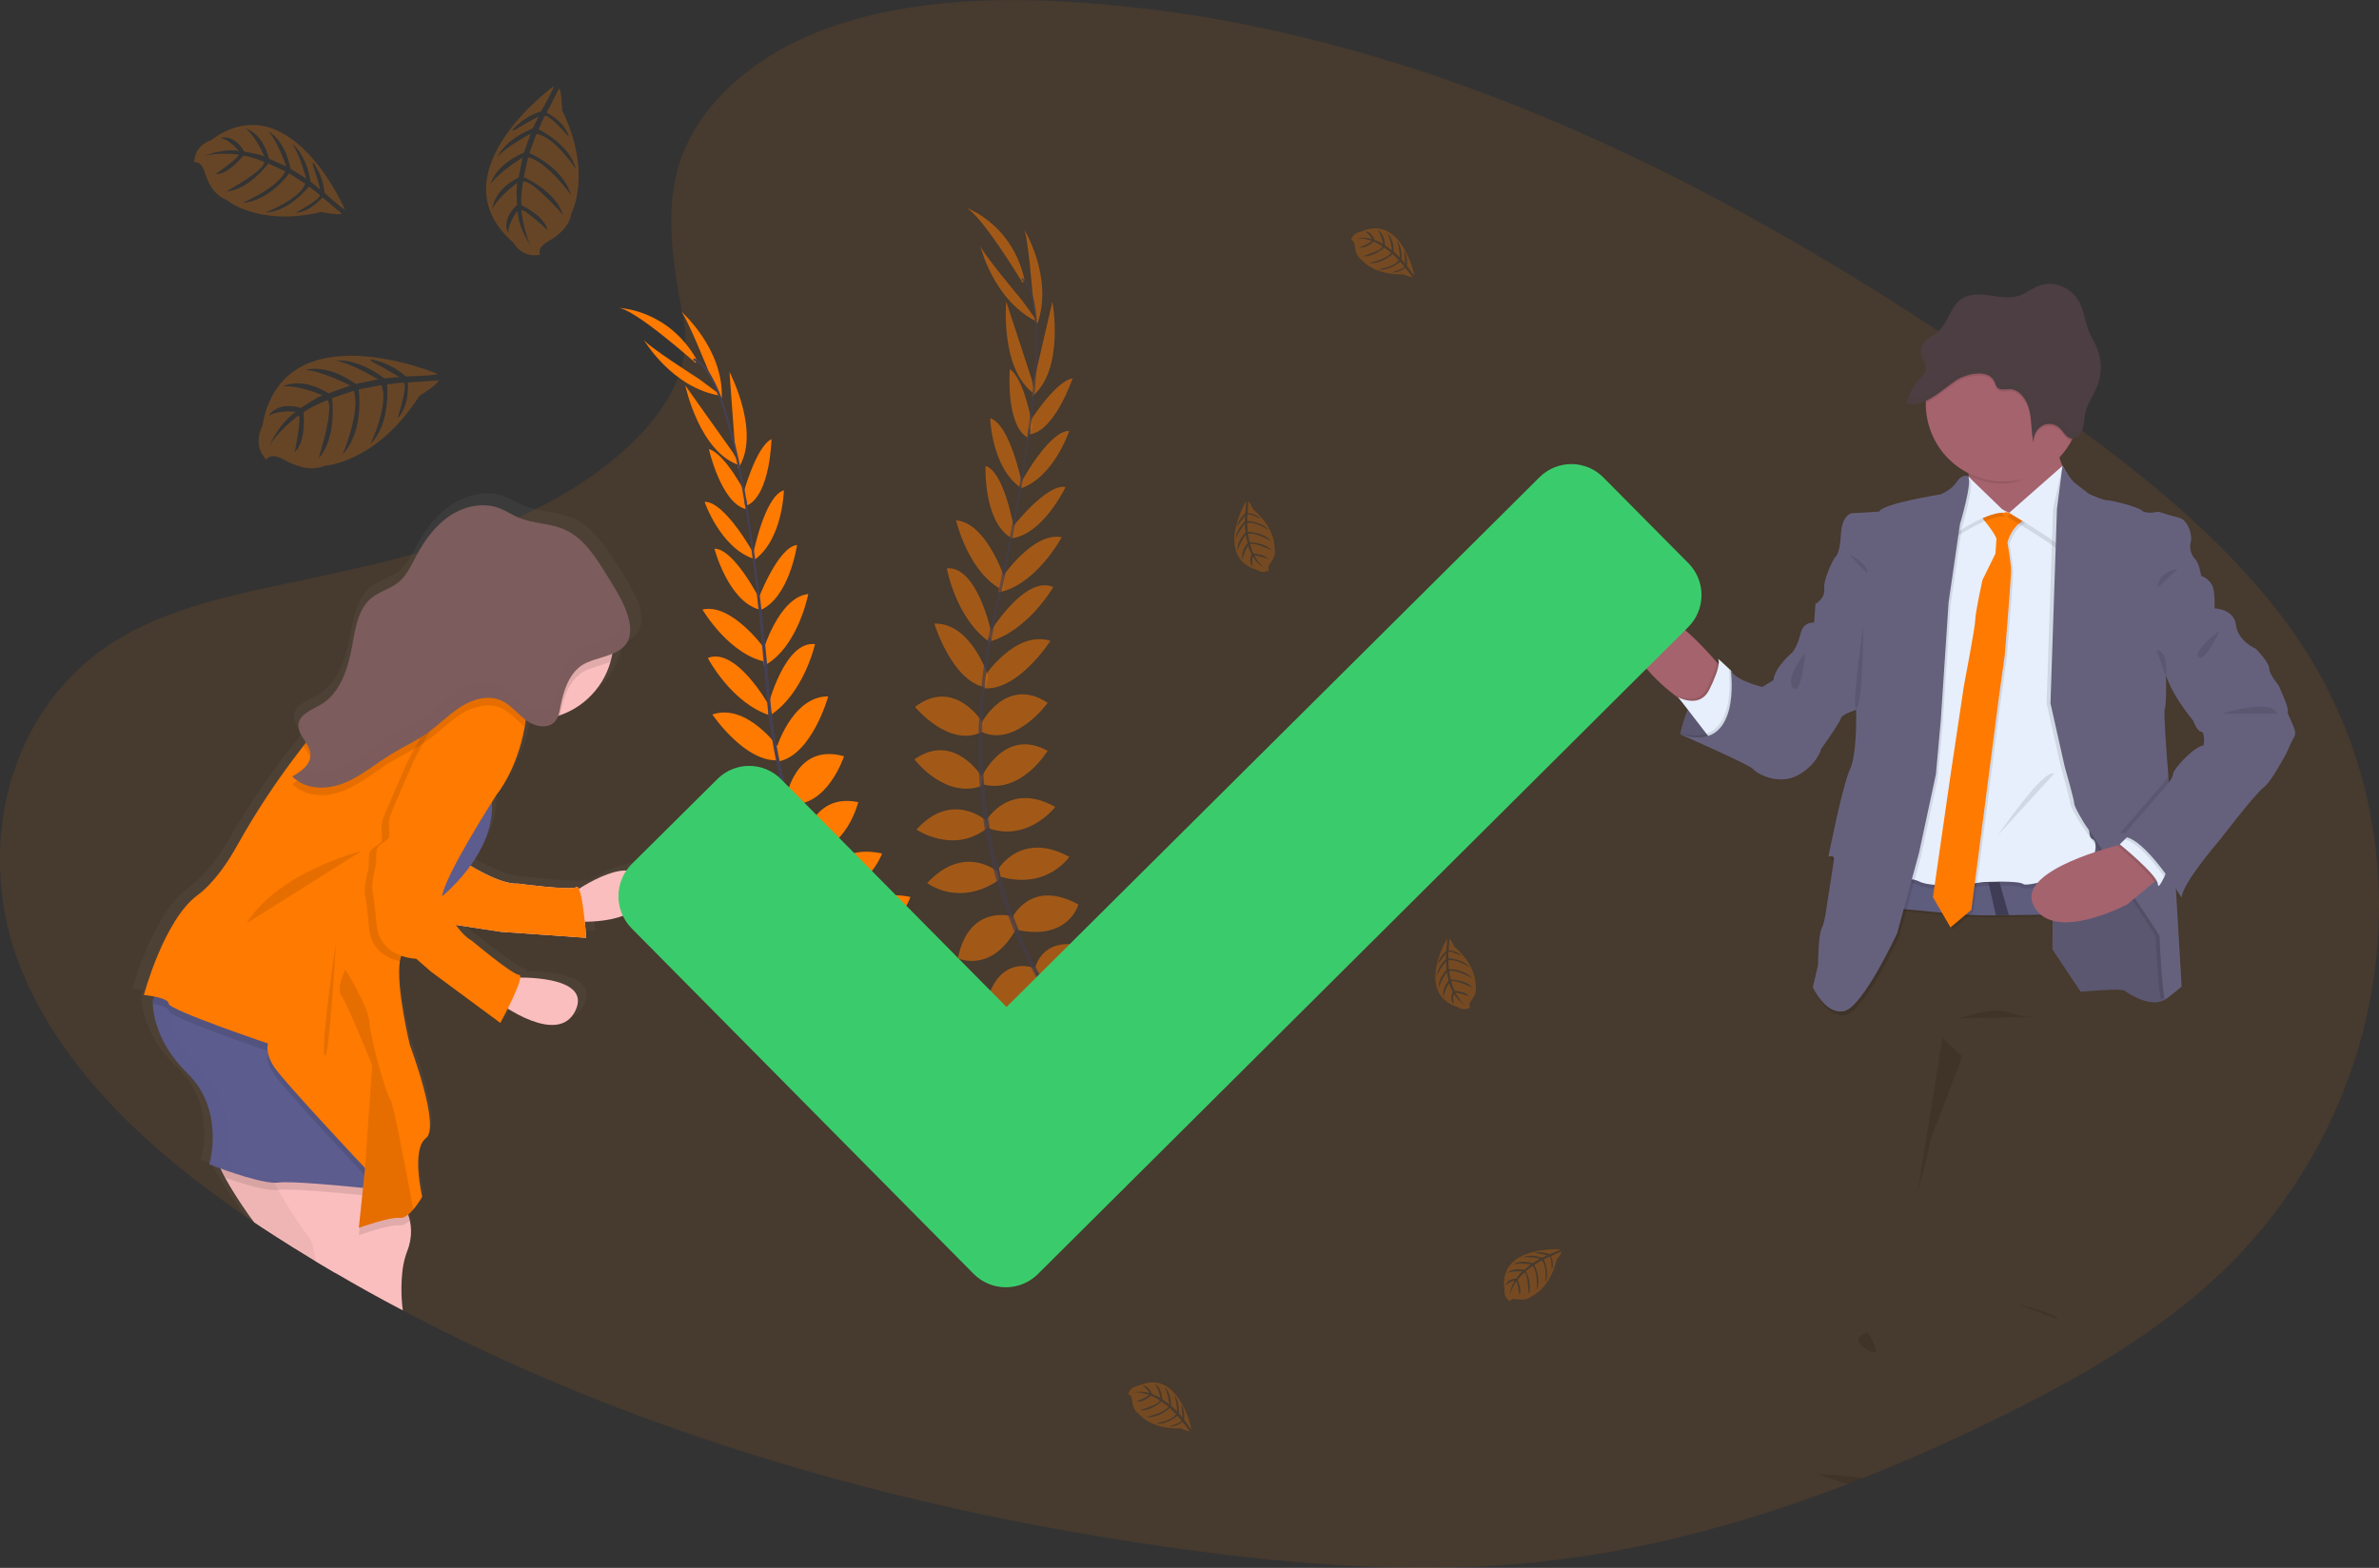 <svg width="531" height="350" viewBox="0 0 531 350" fill="none" xmlns="http://www.w3.org/2000/svg">
<rect x="0" y="0" width="531" height="350" fill="#333333" stroke="none"/>
<g clip-path="url(#clip0)">
<path opacity="0.1" d="M492.415 287.196C490.757 288.656 489.063 290.076 487.332 291.453C487.04 291.689 486.74 291.916 486.444 292.157C480.269 296.959 473.786 301.35 467.036 305.3L465.775 306.037C465.47 306.222 465.17 306.393 464.851 306.565C457.799 310.646 450.484 314.403 443.082 317.961L443.003 318.003L442.444 318.267C436.474 321.136 430.414 323.882 424.265 326.504L424.117 326.559C421.345 327.73 418.572 328.869 415.8 329.978C414.668 330.441 413.531 330.872 412.394 331.312C410.255 332.132 408.11 332.938 405.948 333.712L405.68 333.814L405.218 333.976L404.64 334.189C398.999 336.209 393.283 338.074 387.492 339.785L387.39 339.813C383.352 340.993 379.287 342.085 375.196 343.088L374.636 343.227C368.629 344.682 362.525 345.933 356.384 346.933L354.97 347.16C350.478 347.868 345.956 348.445 341.403 348.893C315.807 351.372 289.907 349.356 264.469 345.9C213.103 338.914 162.416 325.818 116.188 305.291C107.316 301.353 98.616 297.137 90.089 292.644C90.02 292.607 89.96 292.57 89.89 292.537C84.786 289.847 79.75 287.044 74.784 284.129C73.329 283.286 71.882 282.424 70.445 281.558C68.677 280.489 66.916 279.408 65.164 278.315C62.853 276.87 60.543 275.387 58.232 273.872L57.151 273.15L56.735 272.867C56.148 272.473 55.571 272.079 54.988 271.681C33.27 256.857 13.904 238.891 4.754 216.409C-5.818 190.466 0.947 157.575 27.133 142.241C36.135 136.959 46.597 134.092 57.169 131.725L58.251 131.484C60.039 131.09 61.827 130.71 63.606 130.33C69.84 129.005 76.106 127.69 82.312 126.221C85.547 125.457 88.749 124.655 91.933 123.789L93.236 123.427C100.914 121.362 108.424 118.711 115.698 115.496H115.744C116.525 115.149 117.297 114.788 118.055 114.417C118.545 114.185 119.034 113.954 119.524 113.699C127.38 109.78 135.698 104.346 142.098 97.869C142.61 97.35 143.109 96.822 143.595 96.294C143.969 95.882 144.339 95.465 144.694 95.048C149.181 89.804 152.287 83.981 152.878 77.801C153.077 75.724 152.984 73.63 152.601 71.579C151.875 67.692 151.173 63.889 150.655 60.178C149.69 53.206 149.362 46.54 150.702 40.114C152.065 33.564 155.156 27.259 161.057 21.144C161.947 20.217 162.907 19.291 163.936 18.364C168.708 14.167 174.108 10.746 179.938 8.228C180.659 7.919 181.385 7.61 182.115 7.301C198.325 0.723 217.802 -0.648 235.999 0.26C253 1.137 269.893 3.493 286.488 7.301C287.805 7.598 289.122 7.908 290.429 8.228C304.545 11.656 318.435 15.962 332.018 21.12C367.312 34.43 400.625 52.91 431.746 73.302C432.051 73.502 432.356 73.701 432.671 73.905C433.971 74.754 435.263 75.606 436.548 76.462C439.034 78.114 441.498 79.777 443.941 81.451L445.591 82.577C446.404 83.133 447.213 83.69 448.017 84.249L450.494 85.968C450.61 86.038 450.721 86.117 450.826 86.204L452.933 87.668C454.153 88.521 455.364 89.378 456.579 90.239L459.186 92.092C459.726 92.481 460.271 92.866 460.812 93.26L463.585 95.289L464.204 95.752C464.333 95.845 464.463 95.937 464.587 96.039L464.666 96.09C472.18 101.617 479.513 107.348 486.384 113.421L487.272 114.209L487.364 114.292C488.113 114.959 488.861 115.635 489.596 116.316C498.57 124.507 506.61 133.309 513.181 143.037C543.365 187.974 534.405 250.195 492.415 287.196Z" fill="#FF7A00"/>
<path d="M375.016 163.884C375.016 163.884 377.705 149.755 386.346 149.68L392.668 162.717L388.417 165.612C388.417 165.612 379.286 165.904 375.016 163.884Z" fill="#65617D"/>
<path opacity="0.1" d="M392.649 162.698L388.417 165.612C388.417 165.612 381.975 165.816 377.373 164.685C376.563 164.497 375.773 164.228 375.016 163.884C375.016 163.884 375.016 163.805 375.062 163.657C375.06 163.638 375.06 163.62 375.062 163.601C375.46 161.829 376.007 160.093 376.698 158.413C376.961 157.778 377.266 157.125 377.59 156.472C378.856 154.03 380.635 151.635 383.07 150.449C383.97 150.007 384.949 149.75 385.949 149.694H386.208H386.333L386.476 149.981L388.611 154.387L392.649 162.698Z" fill="black"/>
<path d="M464.422 221.398C464.422 221.398 473.502 220.527 474.301 221.18C475.101 221.834 480.258 225.188 483.312 223.075C486.366 220.963 484.329 213.606 484.329 213.314C484.329 213.022 484.038 202.608 484.038 202.608L478.589 195.252L471.76 182.364L457.814 180.974L458.174 201.441L458.105 211.929L464.422 221.398Z" fill="#65617D"/>
<path opacity="0.1" d="M464.422 221.398C464.422 221.398 473.502 220.527 474.301 221.18C475.101 221.834 480.258 225.188 483.312 223.075C486.366 220.963 484.329 213.606 484.329 213.314C484.329 213.022 484.038 202.608 484.038 202.608L478.589 195.252L471.76 182.364L457.814 180.974L458.174 201.441L458.105 211.929L464.422 221.398Z" fill="black"/>
<path d="M384.512 149.3C384.512 149.3 383.796 158.186 378.251 158.325C378.251 158.325 376.689 157.398 374.582 155.8C369.73 152.163 362.036 145.168 364.161 138.659C367.211 129.338 382.031 146.535 382.031 146.535L383.172 147.813L384.512 149.3Z" fill="#A5636D"/>
<path opacity="0.1" d="M384.512 149.3C384.512 149.3 383.796 158.186 378.251 158.325C378.251 158.325 376.689 157.398 374.581 155.8L374.119 155.193C375.056 155.685 376.089 155.965 377.146 156.013C378.532 156.041 380.094 155.55 381.097 153.516C381.677 152.373 382.187 151.195 382.627 149.991C382.888 149.284 383.074 148.551 383.181 147.804L384.512 149.3Z" fill="black"/>
<path d="M382.114 165.394L380.871 163.791L376.712 158.394L374.554 155.638C375.489 156.128 376.521 156.406 377.576 156.453C378.962 156.486 380.524 155.99 381.527 153.956C382.108 152.814 382.619 151.636 383.056 150.431C383.745 148.467 383.731 147.457 383.486 147.114C383.241 146.771 385.029 148.434 385.889 149.254L385.921 149.282L386.319 149.662L386.471 149.958L388.574 154.179C388.574 154.179 388.574 154.239 388.574 154.355C388.768 155.693 389.475 164.19 382.114 165.394Z" fill="#E7EFFD"/>
<path d="M462.388 107.639L451.635 119.151C451.635 119.151 437.837 113.592 439.288 111.739C439.852 111.007 439.75 108.695 439.436 106.143C438.928 102.108 437.837 97.461 437.837 97.461C437.837 97.461 461.954 93.528 459.916 97.61C459.177 99.097 459.302 100.852 459.764 102.446C460.357 104.306 461.243 106.059 462.388 107.639Z" fill="#A5636D"/>
<path opacity="0.1" d="M459.916 97.591C459.177 99.078 458.821 99.222 459.283 100.834C456.132 104.225 452.121 107.936 447.135 107.936C444.463 107.941 441.828 107.322 439.436 106.129C438.928 102.094 437.837 97.448 437.837 97.448C437.837 97.448 461.954 93.51 459.916 97.591Z" fill="black"/>
<path d="M464.426 90.16C464.426 94.758 462.604 99.167 459.362 102.418C456.119 105.669 451.721 107.496 447.135 107.496C442.549 107.496 438.151 105.669 434.908 102.418C431.665 99.167 429.843 94.758 429.843 90.16C429.843 90.077 429.843 89.993 429.843 89.91C429.943 85.358 431.825 81.027 435.083 77.855C438.341 74.682 442.713 72.922 447.255 72.955C451.797 72.987 456.144 74.811 459.356 78.03C462.568 81.25 464.388 85.607 464.422 90.16H464.426Z" fill="#A5636D"/>
<path opacity="0.1" d="M466.926 204.512C464.616 204.512 457.01 204.596 448.489 204.73H448.382L445.568 204.776H445.481C435.375 204.938 425.416 202.96 421.419 203.336C412.917 204.137 424.469 195.46 424.469 195.46C430.803 197.001 437.318 197.661 443.831 197.424L446.275 197.295C453.997 196.859 461.76 196.132 465.817 194.909C466.099 197.169 466.51 200.445 466.926 204.512Z" fill="black"/>
<path d="M466.926 204.077C464.616 204.077 457.01 204.156 448.489 204.294H448.382L445.568 204.341H445.481C435.375 204.503 425.416 202.525 421.419 202.9C412.917 203.697 424.469 195.025 424.469 195.025C430.803 196.565 437.318 197.224 443.831 196.984L446.275 196.859C453.997 196.424 461.76 195.692 465.817 194.473C466.099 196.734 466.51 200.019 466.926 204.077Z" fill="#5F5D7E"/>
<path opacity="0.1" d="M442.481 112.462L429.113 118.725L418.804 198.675C418.804 198.675 424.903 195.895 428.392 197.656C431.881 199.416 442.629 197.804 442.629 197.804C442.629 197.804 450.485 197.341 451.635 198.24C452.786 199.138 466.459 194.598 466.459 194.598C466.459 194.598 468.927 189.062 467.037 188.191C465.147 187.32 467.619 178.708 467.619 178.708L466.459 121.028L464.149 113.615L457.901 109.83L451.511 114.926L448.461 115.366L442.481 112.462Z" fill="black"/>
<path d="M442.481 111.572L429.118 117.836L418.804 197.804C418.804 197.804 424.903 195.025 428.392 196.785C431.881 198.545 442.629 196.929 442.629 196.929C442.629 196.929 450.485 196.493 451.635 197.364C452.786 198.235 466.459 193.723 466.459 193.723C466.459 193.723 468.927 188.191 467.037 187.316C465.147 186.44 467.619 177.847 467.619 177.847L466.459 120.166L464.149 112.754L457.901 108.964L451.511 114.06L448.461 114.496L442.481 111.572Z" fill="#E7EFFD"/>
<path opacity="0.1" d="M442.264 115.288C442.264 115.288 446.118 119.874 446.044 120.824C445.97 121.773 445.827 124.025 445.827 124.025L442.944 129.927C442.944 129.927 441.345 137.283 441.345 138.812C441.345 140.341 438.803 153.595 438.803 153.595L435.754 173.979L431.9 200.709L435.823 207.482L440.471 203.549L446.64 155.925L447.948 146.53C447.948 146.53 449.334 129.635 449.334 127.888C449.334 126.142 448.535 121.551 448.535 121.551C448.535 121.551 449.482 117.182 453.405 116.163C457.329 115.144 453.114 115.941 453.114 115.941L450.864 114.12L448.9 114.922C448.9 114.922 443.429 113.249 442.264 115.288Z" fill="black"/>
<path d="M441.83 114.852C441.83 114.852 445.679 119.439 445.61 120.384C445.541 121.329 445.388 123.589 445.388 123.589L442.482 129.491C442.482 129.491 440.883 136.843 440.883 138.372C440.883 139.901 438.341 153.159 438.341 153.159L435.287 173.543L431.438 200.269L435.361 207.042L440.009 203.108L446.178 155.49L447.486 146.095C447.486 146.095 448.872 129.199 448.872 127.448C448.872 125.697 448.073 121.116 448.073 121.116C448.073 121.116 448.997 116.742 452.939 115.723C456.88 114.704 452.652 115.505 452.652 115.505L450.397 113.685L448.438 114.486C448.438 114.486 442.994 112.809 441.83 114.852Z" fill="#FF7A00"/>
<path opacity="0.1" d="M439.289 107.204C439.289 107.204 438.706 107.639 438.563 110.553C438.42 113.467 436.382 120.022 436.382 120.022C436.382 120.022 443.937 114.778 447.717 115.362L439.289 107.204Z" fill="black"/>
<path d="M439.289 106.328C439.289 106.328 438.706 106.768 438.563 109.678C438.42 112.587 436.382 119.147 436.382 119.147C436.382 119.147 443.937 113.902 447.717 114.486L439.289 106.328Z" fill="#E7EFFD"/>
<path opacity="0.1" d="M459.921 104.874L448.027 115.362C448.027 115.362 458.054 121.333 459.362 122.774C460.669 124.215 461.977 108.501 461.977 108.501L459.921 104.874Z" fill="black"/>
<path d="M460.355 103.998L448.442 114.486C448.442 114.486 458.465 120.458 459.773 121.898C461.081 123.339 462.388 107.621 462.388 107.621L460.355 103.998Z" fill="#E7EFFD"/>
<path opacity="0.1" d="M439.709 107.204C439.709 107.204 438.401 106.546 437.167 108.441C435.934 110.335 433.609 111.22 433.609 111.22C433.609 111.22 420.384 113.333 419.876 115.079L413.702 115.441C413.702 115.441 411.521 115.705 411.318 120.337C411.115 124.97 409.932 125.359 409.932 125.359C409.932 125.359 407.386 129.876 407.621 132.206C407.857 134.536 405.657 135.704 405.657 135.704L414.756 159.349C414.756 159.349 415.047 169.11 413.37 172.677C411.692 176.244 408.573 192.05 408.573 192.05C408.573 192.05 409.881 191.759 409.807 192.634C409.733 193.51 408.208 203.048 408.208 203.048C408.208 203.048 407.774 206.833 407.048 208.144C406.323 209.455 406.249 216.302 406.249 216.302L405.052 221.255C405.052 221.255 407.825 227.444 412.03 226.568C416.235 225.693 423.868 209.163 423.868 209.163L428.734 191.323L432.514 173.696L433.605 161.753L435.347 135.315L437.888 117.836C437.888 117.836 440.739 108.441 439.709 107.204Z" fill="black"/>
<path d="M439.289 106.328C439.289 106.328 437.981 105.675 436.747 107.57C435.513 109.464 433.184 110.349 433.184 110.349C433.184 110.349 419.964 112.462 419.456 114.208L413.282 114.574C413.282 114.574 411.101 114.866 410.884 119.452C410.667 124.039 409.497 124.479 409.497 124.479C409.497 124.479 406.956 128.996 407.187 131.326C407.418 133.656 405.228 134.819 405.228 134.819L414.294 158.473C414.294 158.473 414.585 168.234 412.908 171.801C411.23 175.368 408.116 191.175 408.116 191.175C408.116 191.175 409.424 190.883 409.35 191.759C409.276 192.634 407.751 202.173 407.751 202.173C407.751 202.173 407.316 205.958 406.591 207.269C405.865 208.58 405.791 215.427 405.791 215.427L404.636 220.402C404.636 220.402 407.409 226.591 411.609 225.72C415.81 224.849 423.453 208.311 423.453 208.311L428.318 190.471L432.098 172.867L433.184 160.924L434.931 134.49L437.473 117.011C437.473 117.011 440.305 107.57 439.289 106.328Z" fill="#65617D"/>
<path opacity="0.1" d="M392.649 162.698L388.417 165.612C388.417 165.612 381.975 165.816 377.372 164.685L375.025 163.643L374.563 163.435L375.048 163.587C377.479 164.31 379.378 164.296 380.861 163.796C386.827 161.785 386.166 151.913 385.944 149.68C385.944 149.458 385.907 149.314 385.898 149.259C385.897 149.25 385.897 149.24 385.898 149.231L385.935 149.287C386.014 149.423 386.106 149.551 386.208 149.671C386.291 149.771 386.381 149.865 386.476 149.954L388.578 154.174C388.578 154.174 388.578 154.234 388.578 154.35L392.649 162.698Z" fill="black"/>
<path d="M407.252 134.235L405.218 134.819L404.927 138.988C404.927 138.988 402.529 138.627 401.878 141.467C401.226 144.306 400.061 145.636 400.061 145.636C400.061 145.636 396.064 148.985 395.847 151.825L393.375 153.354C393.375 153.354 387.636 152.043 386.328 149.713C386.328 149.713 388.944 168.503 374.998 163.916C374.998 163.916 390.616 170.763 391.342 171.709C392.067 172.654 396.864 175.415 401.221 173.098C405.579 170.782 406.526 167.127 406.526 167.127C406.526 167.127 410.74 161.23 410.884 160.354C411.027 159.478 414.299 158.459 414.299 158.459L420.546 143.315L407.252 134.235Z" fill="#65617D"/>
<path opacity="0.1" d="M458.248 113.611L460.355 103.998C460.355 103.998 461.279 107.13 462.245 107.857C463.211 108.584 465.369 110.261 465.369 110.261C465.369 110.261 468.493 111.721 469.579 111.721C470.665 111.721 476.556 113.249 477.282 114.037C478.007 114.824 480.914 114.255 480.914 114.255C480.914 114.255 483.312 115.056 485.419 115.566C487.526 116.075 488.543 119.573 488.104 120.953C487.929 121.642 487.93 122.363 488.108 123.051C488.286 123.739 488.634 124.37 489.121 124.887C489.994 125.762 490.428 128.593 490.428 128.593C491.498 128.942 492.387 129.701 492.9 130.705C493.626 132.308 493.409 135.801 493.409 135.801L482.587 151.089C482.587 151.089 482.73 156.986 482.295 158.297C481.861 159.608 483.82 181.896 483.82 181.896L486.071 220.203C486.071 220.203 483.095 222.751 482.439 223.043C481.782 223.335 481.131 209.497 481.131 208.987C481.131 208.478 464.352 183.786 464.352 183.786C464.352 183.786 462.097 180.145 462.097 179.343C462.097 178.542 459.99 171.19 459.99 171.19L456.806 157.018L458.248 113.611Z" fill="black"/>
<path d="M494.31 134.99C494.31 135.491 494.282 135.824 494.282 135.824L483.464 151.112C483.464 151.112 483.612 157.014 483.178 158.325C482.924 159.085 483.478 166.923 483.991 173.358C484.356 177.99 484.703 181.919 484.703 181.919L485.655 198.17L486.949 220.231C486.949 220.231 483.973 222.779 483.321 223.071C482.67 223.362 482.014 209.525 482.014 209.01C482.014 208.496 465.221 183.804 465.221 183.804C465.221 183.804 462.971 180.158 462.971 179.357C462.971 178.556 460.863 171.199 460.863 171.199L457.67 157L459.121 113.592L460.355 103.979C460.355 103.979 462.171 107.116 463.128 107.838C464.084 108.561 466.247 110.243 466.247 110.243C466.247 110.243 469.371 111.702 470.461 111.702C471.552 111.702 477.434 113.231 478.164 114.018C478.894 114.806 481.796 114.236 481.796 114.236C481.796 114.236 484.19 115.038 486.297 115.547C488.404 116.057 489.421 119.554 488.987 120.935C488.81 121.623 488.811 122.345 488.988 123.033C489.166 123.721 489.515 124.352 490.003 124.868C490.872 125.739 491.311 128.574 491.311 128.574C492.38 128.925 493.268 129.684 493.783 130.687C494.277 131.835 494.324 133.855 494.31 134.99Z" fill="#65617D"/>
<path opacity="0.1" d="M415.805 329.978C414.673 330.441 413.536 330.872 412.399 331.312C408.837 330.27 405.51 329.042 405.51 329.042C408.956 329.166 412.393 329.478 415.805 329.978Z" fill="black"/>
<path opacity="0.1" d="M450.185 291.096C450.185 291.096 458.83 293.134 459.339 294.52L450.185 291.096Z" fill="black"/>
<path opacity="0.1" d="M416.84 297.359C416.84 297.359 412.335 298.67 416.697 301.293C421.059 303.915 416.84 297.359 416.84 297.359Z" fill="black"/>
<path opacity="0.1" d="M436.816 227.351C437.324 227.351 445.245 224.729 448.003 225.896C450.762 227.064 454.182 227.059 454.182 227.059L436.816 227.351Z" fill="black"/>
<path opacity="0.1" d="M437.861 235.69L437.782 236.412L431.008 254.174C431.008 254.174 429.917 259.562 428.97 262.619C428.376 264.698 427.904 266.809 427.556 268.943L433.563 231.669L437.861 235.69Z" fill="black"/>
<path d="M448.382 204.294L445.568 204.341H445.48L443.831 196.998C444.639 196.961 445.457 196.919 446.275 196.868L448.382 204.294Z" fill="#3F3D56"/>
<path d="M482.656 195.386L480.849 196.882L474.828 201.872C474.828 201.872 458.484 210.613 453.983 202.307C450.014 194.992 468.544 189.771 473.008 188.632C473.613 188.479 473.959 188.4 473.959 188.4L482.656 195.386Z" fill="#A5636D"/>
<path opacity="0.1" d="M412.848 123.807C412.848 123.807 416.041 125.266 416.766 127.305C417.492 129.343 412.848 123.807 412.848 123.807Z" fill="black"/>
<path opacity="0.1" d="M402.963 145.659C402.963 145.659 398.315 151.339 400.191 153.535C402.067 155.731 402.963 145.659 402.963 145.659Z" fill="black"/>
<path opacity="0.1" d="M486.071 127.013C486.071 127.013 481.713 127.448 481.565 131.238L486.071 127.013Z" fill="black"/>
<path opacity="0.1" d="M445.679 186.732C446.141 186.297 456.141 171.445 458.465 172.751L445.679 186.732Z" fill="black"/>
<path opacity="0.1" d="M464.426 90.16C464.429 93.015 463.725 95.826 462.379 98.341H462.25C461.155 98.11 460.586 96.831 459.75 96.025C459.235 95.535 458.58 95.218 457.876 95.119C457.173 95.02 456.456 95.144 455.827 95.474C455.19 95.855 454.672 96.407 454.331 97.068C453.991 97.728 453.841 98.471 453.9 99.212C453.345 96.896 453.521 94.399 452.976 92.064C452.43 89.729 450.808 87.362 448.581 87.32C447.62 87.32 446.502 87.677 445.809 86.954C445.388 86.519 445.305 85.833 444.991 85.305C443.396 82.725 438.554 84.031 436.576 85.356C434.598 86.681 432.302 88.794 429.843 89.929C429.943 85.376 431.825 81.046 435.083 77.873C438.341 74.7 442.713 72.94 447.255 72.973C451.797 73.006 456.144 74.829 459.356 78.049C462.568 81.268 464.388 85.625 464.422 90.179L464.426 90.16Z" fill="black"/>
<path d="M444.995 84.851C445.309 85.379 445.393 86.065 445.813 86.501C446.506 87.219 447.624 86.848 448.586 86.867C450.813 86.904 452.439 89.271 452.98 91.606C453.521 93.941 453.345 96.424 453.904 98.754C453.847 98.013 453.997 97.271 454.337 96.612C454.678 95.952 455.195 95.401 455.831 95.02C456.46 94.69 457.176 94.566 457.879 94.664C458.582 94.763 459.236 95.08 459.75 95.571C460.586 96.368 461.136 97.647 462.254 97.888C463.373 98.128 464.408 97.063 464.805 95.905C465.202 94.747 465.17 93.477 465.429 92.277C465.923 90.003 467.402 88.141 468.201 85.982C469.176 83.353 469.15 80.457 468.127 77.847C467.582 76.457 466.774 75.248 466.219 73.881C465.387 71.806 465.165 69.466 464.149 67.488C462.439 64.176 458.41 62.522 455.101 63.782C453.521 64.38 452.148 65.533 450.545 66.047C448.401 66.738 446.104 66.219 443.881 65.909C441.659 65.598 439.201 65.57 437.412 67.034C435.356 68.721 434.792 71.889 432.861 73.742C432.047 74.52 431.04 75.016 430.185 75.734C429.33 76.452 428.591 77.522 428.688 78.69C428.817 80.2 430.291 81.571 429.746 82.966C429.55 83.371 429.275 83.734 428.937 84.031C427.321 85.734 426.117 87.786 425.421 90.031C429.312 91.249 433.517 86.95 436.562 84.935C438.563 83.577 443.406 82.266 444.995 84.851Z" fill="#4C3E42"/>
<path opacity="0.1" d="M482.656 195.386L480.849 196.882C479.255 194.218 472.707 188.9 472.707 188.9L472.989 188.627C473.594 188.474 473.941 188.395 473.941 188.395L482.656 195.386Z" fill="black"/>
<path d="M484.403 192.704C484.403 192.704 483.751 194.325 483.081 195.729C482.411 197.132 481.695 198.402 481.639 197.369C481.565 195.326 473.141 188.479 473.141 188.479L474.283 187.367L475.609 186.074L484.403 192.704Z" fill="#E7EFFD"/>
<path opacity="0.1" d="M484.694 181.923L485.646 198.175C483.391 194.659 477.194 185.639 473.211 185.931L482.873 174.812C483.277 174.364 483.647 173.887 483.982 173.385C484.347 178.009 484.694 181.923 484.694 181.923Z" fill="black"/>
<path opacity="0.1" d="M484.403 192.704C484.403 192.704 483.751 194.325 483.081 195.729C480.549 192.245 477.074 188.136 474.301 187.367L475.627 186.074L484.403 192.704Z" fill="black"/>
<path d="M491.667 133.772L494.282 135.81C494.282 135.81 498.64 135.884 499.074 139.516C499.508 143.148 503.506 144.835 503.506 144.835C503.506 144.835 506.486 147.818 506.486 149.203C506.486 150.588 508.736 153.062 508.736 153.28C508.736 153.498 510.918 157.94 510.626 158.742C510.335 159.543 512.937 163.041 512.151 164.352C511.495 165.528 510.913 166.744 510.409 167.993C510.409 167.993 506.994 174.548 505.248 175.785C503.501 177.022 495.516 187.436 495.516 187.436C495.516 187.436 486.944 197.341 486.944 200.408C486.944 200.408 478.589 186.422 473.65 186.788L483.312 175.646C483.312 175.646 484.98 173.826 485.054 172.732C485.128 171.639 489.703 166.613 491.884 166.395C491.884 166.395 492.244 163.407 491.302 163.337C490.359 163.268 489.56 160.933 489.56 160.933C489.56 160.933 483.164 153.359 483.09 148.55C483.016 143.741 491.667 133.772 491.667 133.772Z" fill="#65617D"/>
<path opacity="0.1" d="M495.516 140.721C495.516 140.721 489.412 145.233 490.719 146.692C492.027 148.152 495.516 140.721 495.516 140.721Z" fill="black"/>
<path opacity="0.1" d="M495.807 159.349C495.807 159.349 507.138 155.707 508.284 159.349H495.807Z" fill="black"/>
<path opacity="0.1" d="M415.86 139.831C415.86 139.831 415.86 156.435 414.442 158.075C413.023 159.715 415.86 139.831 415.86 139.831Z" fill="black"/>
<path opacity="0.1" d="M481.348 145.182L483.455 151.116C483.455 151.116 484.292 145.293 481.348 145.182Z" fill="black"/>
<g opacity="0.1">
<path opacity="0.1" d="M430.005 81.525C430.536 80.159 429.146 78.82 428.961 77.356C428.778 77.769 428.699 78.221 428.73 78.671C428.822 79.779 429.654 80.807 429.852 81.831C429.913 81.734 429.964 81.632 430.005 81.525Z" fill="black"/>
<path opacity="0.1" d="M454.094 97.211C453.572 94.895 453.724 92.481 453.197 90.188C452.671 87.895 451.03 85.481 448.803 85.444C447.842 85.444 446.723 85.796 446.03 85.078C445.61 84.643 445.527 83.957 445.212 83.429C443.623 80.849 438.78 82.155 436.798 83.48C433.826 85.458 429.746 89.6 425.934 88.664C425.754 89.104 425.583 89.549 425.439 90.007C429.33 91.226 433.535 86.927 436.58 84.912C438.563 83.591 443.401 82.28 444.995 84.865C445.309 85.393 445.393 86.079 445.813 86.514C446.506 87.233 447.625 86.862 448.586 86.88C450.813 86.918 452.44 89.285 452.98 91.62C453.521 93.954 453.345 96.438 453.904 98.768C453.863 98.241 453.928 97.712 454.094 97.211Z" fill="black"/>
<path opacity="0.1" d="M465.018 94.478C464.62 95.636 463.585 96.697 462.467 96.461C461.349 96.224 460.803 94.95 459.967 94.144C459.451 93.655 458.796 93.34 458.093 93.242C457.389 93.144 456.673 93.268 456.044 93.598C455.438 93.96 454.94 94.477 454.601 95.097C454.262 95.717 454.095 96.417 454.117 97.123C454.409 96.234 455.017 95.483 455.827 95.015C456.455 94.685 457.171 94.561 457.874 94.66C458.577 94.759 459.231 95.076 459.745 95.567C460.582 96.363 461.131 97.642 462.25 97.883C463.368 98.124 464.403 97.058 464.801 95.9C465.006 95.218 465.139 94.516 465.198 93.806C465.15 94.033 465.09 94.257 465.018 94.478Z" fill="black"/>
<path opacity="0.1" d="M468.433 84.559C467.615 86.718 466.122 88.581 465.66 90.851C465.558 91.314 465.503 91.777 465.448 92.24C465.942 89.98 467.416 88.122 468.22 85.968C468.584 84.998 468.81 83.981 468.89 82.947C468.78 83.496 468.627 84.035 468.433 84.559Z" fill="black"/>
</g>
<path d="M363.45 137.293C363.55 137.293 363.631 137.212 363.631 137.112C363.631 137.012 363.55 136.931 363.45 136.931C363.35 136.931 363.27 137.012 363.27 137.112C363.27 137.212 363.35 137.293 363.45 137.293Z" fill="#E6E8EC"/>
<path d="M218.228 238.761C218.228 238.761 223.311 235.106 228.593 237.371C228.593 237.371 227.114 240.512 220.552 240.471L218.228 238.761Z" fill="#FF7A00"/>
<path d="M217.595 238.974C217.595 238.974 216.236 245.103 220.367 249.078C220.367 249.078 222.678 246.484 220.058 240.448L217.595 238.974Z" fill="#FF7A00"/>
<path d="M210.857 233.397C210.857 233.397 211.047 228.222 222.733 229.487C222.733 229.487 222.918 232.818 218.898 234.55C214.878 236.283 212.96 235.027 210.857 233.397Z" fill="#FF7A00"/>
<path d="M210.141 233.373C210.141 233.373 205.289 235.143 210.086 245.905C210.086 245.905 213.32 245.052 213.709 240.684C214.097 236.315 212.332 234.893 210.141 233.373Z" fill="#FF7A00"/>
<path d="M203.284 226.323C203.284 226.323 202.295 217.859 214.208 218.271C214.208 218.271 215.345 225.924 205.46 228.282L203.284 226.323Z" fill="#FF7A00"/>
<path d="M195.068 217.039C195.068 217.039 196.329 207.352 208.311 209.766C208.311 209.766 208.672 218.104 197.092 219.258L195.068 217.039Z" fill="#FF7A00"/>
<path d="M188.954 207.347C188.954 207.347 191.32 197.85 203.191 200.227C203.191 200.227 200.715 208.76 189.791 209.029L188.954 207.347Z" fill="#FF7A00"/>
<path d="M183.136 197.878C183.136 197.878 185.447 188.048 196.893 190.536C196.893 190.536 193.455 199.921 183.954 199.509L183.136 197.878Z" fill="#FF7A00"/>
<path d="M179.269 188.821C179.269 188.821 180.863 176.855 191.565 179.07C191.565 179.07 188.904 190.012 180.124 190.522L179.269 188.821Z" fill="#FF7A00"/>
<path d="M175.554 177.837C175.554 177.837 177.555 165.751 188.391 168.827C188.391 168.827 184.625 180.321 176.376 179.482L175.554 177.837Z" fill="#FF7A00"/>
<path d="M173.118 167.59C173.118 167.59 176.566 155.448 184.865 155.453C184.865 155.453 181.353 168.271 173.904 169.967L173.118 167.59Z" fill="#FF7A00"/>
<path d="M171.441 157.542C171.441 157.542 175.138 142.945 181.921 143.797C181.921 143.797 179.403 154.943 171.755 159.78L171.441 157.542Z" fill="#FF7A00"/>
<path d="M170.244 145.52C170.244 145.52 173.765 133.336 180.41 132.604C180.41 132.604 178.151 144.543 170.517 148.638L170.244 145.52Z" fill="#FF7A00"/>
<path d="M169.01 134.332C169.01 134.332 173.516 122.102 177.906 121.662C177.906 121.662 176.201 133.6 169.523 136.292L169.01 134.332Z" fill="#FF7A00"/>
<path d="M168.059 123.909C168.059 123.909 170.614 110.711 174.962 109.46C174.962 109.46 174.773 120.18 168.539 124.868L168.059 123.909Z" fill="#FF7A00"/>
<path d="M165.882 110.303C165.882 110.303 168.696 99.754 172.194 98.031C172.194 98.031 171.959 110.345 166.806 112.818L165.882 110.303Z" fill="#FF7A00"/>
<path d="M164.168 101.376L162.818 83.017C162.818 83.017 169.985 96.637 164.764 104.586L164.168 101.376Z" fill="#FF7A00"/>
<path d="M158.332 83.304C158.332 83.304 153.036 70.069 151.862 69.364C151.862 69.364 161.566 77.703 161.104 88.947L158.332 83.304Z" fill="#FF7A00"/>
<path d="M202.956 226.272C202.956 226.272 194.49 225.493 195.197 237.418C195.197 237.418 202.859 238.344 204.966 228.403L202.956 226.272Z" fill="#FF7A00"/>
<path d="M194.656 216.733C194.656 216.733 184.92 217.076 186.182 229.241C186.182 229.241 194.407 230.39 196.667 218.947L194.656 216.733Z" fill="#FF7A00"/>
<path d="M188.89 208.144C188.89 208.144 179.893 204.327 174.648 215.265C174.648 215.265 182.943 218.415 189.735 209.844L188.89 208.144Z" fill="#FF7A00"/>
<path d="M182.943 197.976C182.943 197.976 173.724 193.903 168.812 204.582C168.812 204.582 178.363 207.472 183.751 199.606L182.943 197.976Z" fill="#FF7A00"/>
<path d="M179.394 189.076C179.394 189.076 170.369 181.071 163.742 189.771C163.742 189.771 172.901 196.289 179.865 190.915L179.394 189.076Z" fill="#FF7A00"/>
<path d="M176.039 177.536C176.039 177.536 166.949 169.341 160.397 178.528C160.397 178.528 170.498 185.148 176.418 179.311L176.039 177.536Z" fill="#FF7A00"/>
<path d="M174.006 167.206C174.006 167.206 166.848 156.819 158.997 159.497C158.997 159.497 166.427 170.504 174.024 169.689L174.006 167.206Z" fill="#FF7A00"/>
<path d="M171.635 157.468C171.635 157.468 164.32 144.311 157.98 146.887C157.98 146.887 163.276 157.009 171.899 159.715L171.635 157.468Z" fill="#FF7A00"/>
<path d="M170.683 144.816C170.683 144.816 163.29 134.527 156.792 136.07C156.792 136.07 162.911 146.553 171.478 147.846L170.683 144.816Z" fill="#FF7A00"/>
<path d="M169.741 134.068C169.741 134.068 163.872 122.431 159.459 122.487C159.459 122.487 162.513 134.152 169.449 136.065L169.741 134.068Z" fill="#FF7A00"/>
<path d="M168.266 123.64C168.266 123.64 161.797 111.873 157.259 112.026C157.259 112.026 160.734 122.167 168.105 124.706L168.266 123.64Z" fill="#FF7A00"/>
<path d="M166.876 110.998C166.876 110.998 161.991 101.242 158.221 100.264C158.221 100.264 160.933 112.276 166.483 113.652L166.876 110.998Z" fill="#FF7A00"/>
<path d="M163.618 101.047L152.962 86.056C152.962 86.056 156.123 101.121 165.198 103.915L163.618 101.047Z" fill="#FF7A00"/>
<path d="M156.072 84.629C156.072 84.629 144.057 76.98 143.595 75.693C143.595 75.693 150 86.811 161.109 88.381L156.072 84.629Z" fill="#FF7A00"/>
<path d="M155.231 81.016C155.231 81.016 141.303 68.586 137.875 68.73C137.875 68.73 148.965 68.813 155.526 80.311L155.231 81.016Z" fill="#FF7A00"/>
<path d="M166.82 112.925L166.33 113.008C163.049 93.297 158.937 81.729 154.708 80.441L154.852 79.978C159.32 81.331 163.456 92.731 166.82 112.925Z" fill="#444053"/>
<path d="M172.337 160.15L171.603 160.243C171.376 158.39 171.187 156.509 171.03 154.628C169.699 138.256 168.031 123.242 166.164 112.008L166.57 111.461C168.419 122.714 170.438 138.173 171.774 154.545C171.921 156.439 172.116 158.325 172.337 160.15Z" fill="#444053"/>
<path d="M232.386 247.665C232.252 247.61 219.013 242.287 204.97 228.903C196.748 221.072 189.816 211.984 184.43 201.978C177.698 189.47 173.289 173.941 171.432 158.765L172.217 159.099C176.376 193.158 192.799 215.922 205.622 228.153C219.526 241.416 232.617 246.683 232.747 246.743L232.386 247.665Z" fill="#444053"/>
<g opacity="0.7">
<path opacity="0.7" d="M241.587 232.553C241.587 232.553 247.529 230.585 251.891 234.309C251.891 234.309 249.549 236.871 243.296 234.87L241.587 232.553Z" fill="#FF7A00"/>
<path opacity="0.7" d="M240.917 232.563C240.917 232.563 237.802 238.011 240.575 243.042C240.575 243.042 243.546 241.249 242.839 234.703L240.917 232.563Z" fill="#FF7A00"/>
<path opacity="0.7" d="M236.139 225.234C236.139 225.234 237.858 220.346 248.615 225.044C248.615 225.044 247.802 228.287 243.449 228.75C239.096 229.213 237.664 227.416 236.139 225.234Z" fill="#FF7A00"/>
<path opacity="0.7" d="M235.464 225.035C235.464 225.035 230.303 225.28 231.693 236.982C231.693 236.982 235.011 237.131 236.698 233.082C238.385 229.033 237.105 227.101 235.464 225.035Z" fill="#FF7A00"/>
<path opacity="0.7" d="M231.005 216.233C231.005 216.233 232.576 207.857 243.823 211.804C243.823 211.804 242.636 219.448 232.502 218.753L231.005 216.233Z" fill="#FF7A00"/>
<path opacity="0.7" d="M225.917 204.906C225.917 204.906 229.998 196.035 240.704 201.913C240.704 201.913 238.583 209.96 227.179 207.625L225.917 204.906Z" fill="#FF7A00"/>
<path opacity="0.7" d="M222.955 193.829C222.955 193.829 228.038 185.467 238.666 191.277C238.666 191.277 233.768 198.689 223.26 195.706L222.955 193.829Z" fill="#FF7A00"/>
<path opacity="0.7" d="M220.215 183.054C220.215 183.054 225.326 174.354 235.533 180.145C235.533 180.145 229.466 188.08 220.506 184.851L220.215 183.054Z" fill="#FF7A00"/>
<path opacity="0.7" d="M219.212 173.251C219.212 173.251 224.295 162.295 233.833 167.609C233.833 167.609 228.043 177.258 219.508 175.127L219.212 173.251Z" fill="#FF7A00"/>
<path opacity="0.7" d="M218.921 161.66C218.921 161.66 224.42 150.718 233.851 156.889C233.851 156.889 226.841 166.738 219.212 163.453L218.921 161.66Z" fill="#FF7A00"/>
<path opacity="0.7" d="M219.642 151.14C219.642 151.14 226.537 140.577 234.457 143.056C234.457 143.056 227.299 154.248 219.67 153.646L219.642 151.14Z" fill="#FF7A00"/>
<path opacity="0.7" d="M221.019 141.054C221.019 141.054 228.874 128.217 235.103 131.062C235.103 131.062 229.387 140.948 220.663 143.287L221.019 141.054Z" fill="#FF7A00"/>
<path opacity="0.7" d="M223.45 129.218C223.45 129.218 230.427 118.642 236.98 119.92C236.98 119.92 231.282 130.645 222.775 132.28L223.45 129.218Z" fill="#FF7A00"/>
<path opacity="0.7" d="M225.584 118.174C225.584 118.174 233.519 107.838 237.839 108.728C237.839 108.728 232.668 119.615 225.497 120.198L225.584 118.174Z" fill="#FF7A00"/>
<path opacity="0.7" d="M227.77 107.936C227.77 107.936 234.124 96.099 238.653 96.201C238.653 96.201 235.289 106.393 227.941 108.997L227.77 107.936Z" fill="#FF7A00"/>
<path opacity="0.7" d="M229.734 94.297C229.734 94.297 235.547 85.069 239.401 84.462C239.401 84.462 235.52 96.15 229.868 96.97L229.734 94.297Z" fill="#FF7A00"/>
<path opacity="0.7" d="M230.741 85.259L234.9 67.335C234.9 67.335 237.705 82.47 230.372 88.52L230.741 85.259Z" fill="#FF7A00"/>
<path opacity="0.7" d="M230.534 66.27C230.534 66.27 229.406 52.052 228.487 51.028C228.487 51.028 235.293 61.897 231.49 72.478L230.534 66.27Z" fill="#FF7A00"/>
<path opacity="0.7" d="M230.709 216.075C230.709 216.075 222.854 212.8 219.998 224.414C219.998 224.414 227.026 227.606 232.012 218.72L230.709 216.075Z" fill="#FF7A00"/>
<path opacity="0.7" d="M225.617 204.489C225.617 204.489 216.222 201.913 213.81 213.921C213.81 213.921 221.319 217.474 226.878 207.222L225.617 204.489Z" fill="#FF7A00"/>
<path opacity="0.7" d="M222.659 194.571C222.659 194.571 215.206 188.242 206.948 197.123C206.948 197.123 213.93 202.604 222.96 196.447L222.659 194.571Z" fill="#FF7A00"/>
<path opacity="0.7" d="M219.999 183.091C219.999 183.091 212.411 176.452 204.551 185.194C204.551 185.194 212.809 190.8 220.29 184.893L219.999 183.091Z" fill="#FF7A00"/>
<path opacity="0.7" d="M219.254 173.534C219.254 173.534 213.011 163.198 204.106 169.527C204.106 169.527 210.913 178.486 219.157 175.429L219.254 173.534Z" fill="#FF7A00"/>
<path opacity="0.7" d="M219.476 161.512C219.476 161.512 213.228 150.982 204.227 157.806C204.227 157.806 211.907 167.141 219.291 163.333L219.476 161.512Z" fill="#FF7A00"/>
<path opacity="0.7" d="M220.594 151.042C220.594 151.042 216.846 138.998 208.552 139.206C208.552 139.206 212.383 151.936 219.873 153.442L220.594 151.042Z" fill="#FF7A00"/>
<path opacity="0.7" d="M221.227 141.04C221.227 141.04 218.145 126.299 211.329 126.869C211.329 126.869 213.381 138.113 220.811 143.264L221.227 141.04Z" fill="#FF7A00"/>
<path opacity="0.7" d="M224.074 128.676C224.074 128.676 220.067 116.631 213.404 116.168C213.404 116.168 216.139 128.009 223.93 131.794L224.074 128.676Z" fill="#FF7A00"/>
<path opacity="0.7" d="M226.361 118.137C226.361 118.137 224.212 105.277 219.979 104.021C219.979 104.021 219.434 116.066 225.492 119.967L226.361 118.137Z" fill="#FF7A00"/>
<path opacity="0.7" d="M228.071 107.741C228.071 107.741 225.377 94.575 221.01 93.38C221.01 93.38 221.315 104.095 227.604 108.719L228.071 107.741Z" fill="#FF7A00"/>
<path opacity="0.7" d="M230.474 95.261C230.474 95.261 228.704 84.49 225.391 82.424C225.391 82.424 224.416 94.705 229.304 97.674L230.474 95.261Z" fill="#FF7A00"/>
<path opacity="0.7" d="M230.316 84.786L224.591 67.298C224.591 67.298 223.136 82.628 230.973 88.001L230.316 84.786Z" fill="#FF7A00"/>
<path opacity="0.7" d="M227.983 66.863C227.983 66.863 218.783 55.976 218.741 54.605C218.741 54.605 221.555 67.113 231.68 71.94L227.983 66.863Z" fill="#FF7A00"/>
<path opacity="0.7" d="M228.251 63.161C228.251 63.161 218.644 47.137 215.312 46.252C215.312 46.252 225.885 49.643 228.713 62.578L228.251 63.161Z" fill="#FF7A00"/>
<path opacity="0.7" d="M229.845 97.082L229.355 97.012C232.072 77.217 231.564 64.94 227.923 62.453L228.204 62.045C232.063 64.681 232.631 76.79 229.845 97.082Z" fill="#444053"/>
<path opacity="0.7" d="M221.102 143.815L220.372 143.681C220.705 141.851 221.079 139.975 221.495 138.15C225.081 122.125 227.964 107.292 229.494 95.993L230.044 95.594C228.491 106.893 225.811 122.251 222.216 138.293C221.809 140.146 221.43 141.995 221.102 143.815Z" fill="#444053"/>
<path opacity="0.7" d="M252.46 245.275C252.349 245.187 241.286 236.148 231.855 219.188C226.32 209.261 222.391 198.515 220.215 187.353C217.498 173.399 217.905 157.241 220.626 142.222L221.278 142.773C215.155 176.536 224.05 203.164 232.678 218.665C242.017 235.472 252.95 244.413 253.061 244.501L252.46 245.275Z" fill="#444053"/>
</g>
<path d="M142.029 202.599C140.942 203.048 139.814 203.386 138.66 203.609C136.644 203.987 134.598 204.181 132.547 204.188C132.607 204.73 132.653 205.235 132.699 205.693C132.81 206.954 132.875 207.82 132.875 207.82L130.708 207.672L112.834 206.449L102.381 204.897C102.886 205.576 103.434 206.221 104.022 206.828C104.631 207.475 105.335 208.023 106.11 208.455C106.11 208.455 115.542 216.112 117.173 216.182C117.404 216.182 117.478 216.413 117.441 216.779C121.41 216.779 133.753 217.358 130.329 224.247C129.762 225.475 128.763 226.45 127.524 226.985C123.564 228.667 117.589 225.642 114.511 223.784C114.211 224.372 113.924 224.919 113.67 225.387C113.148 226.374 112.783 227.027 112.783 227.027L112.473 226.804L96.614 215.482L93.139 212.527C92.119 212.48 91.108 212.304 90.131 212.003L89.669 211.855C89.649 211.895 89.632 211.937 89.618 211.98C89.492 212.341 89.397 212.714 89.336 213.092C89.336 213.147 89.336 213.203 89.336 213.259C89.272 213.69 89.228 214.125 89.207 214.56C89.207 214.857 89.184 215.172 89.184 215.487C89.156 221.797 91.679 231.937 91.679 231.937C91.679 231.937 98.218 248.656 95.898 252.515C95.779 252.711 95.621 252.881 95.436 253.016C94.618 253.609 94.128 254.665 93.874 255.92C93.01 260.016 94.526 266.265 94.526 266.265C94.526 266.265 94.387 266.497 94.151 266.858C93.641 267.675 93.067 268.45 92.432 269.174C92.335 269.286 92.234 269.401 92.127 269.508C91.841 269.809 91.532 270.088 91.203 270.342C91.263 270.523 91.328 270.708 91.393 270.907C91.457 271.106 91.541 271.417 91.605 271.695C92.12 273.971 91.918 276.352 91.028 278.509C90.422 280.082 90.03 281.729 89.863 283.406C89.563 286.477 89.642 289.573 90.099 292.625C90.029 292.588 89.969 292.551 89.9 292.518C84.789 289.841 79.751 287.044 74.785 284.129C73.329 283.285 71.883 282.424 70.446 281.557C68.678 280.489 66.917 279.408 65.164 278.315C62.854 276.869 60.543 275.387 58.233 273.872L57.152 273.149L56.736 272.867C56.149 272.473 55.571 272.079 54.989 271.681C52.6 268.585 50.417 265.336 48.455 261.952C48.127 261.364 47.831 260.803 47.586 260.289V260.261L47.429 259.923L46.778 259.691C45.553 259.261 44.777 258.959 44.777 258.959C45.342 256.892 45.613 254.756 45.581 252.613C45.544 248.443 44.393 242.884 39.652 238.428C32.647 231.789 31.681 225.234 31.579 222.718C31.579 222.542 31.579 222.385 31.579 222.255C31.577 222.043 31.586 221.831 31.607 221.62L32.143 221.106C30.785 220.833 29.509 220.708 29.509 220.708C29.509 220.708 34.158 203.845 41.986 198.216C45.867 195.437 49.097 190.804 51.38 186.829C55.544 179.646 60.221 172.773 65.372 166.265L66.782 164.482L67.193 163.958L67.281 163.852L67.392 163.703C67.201 163.413 67.007 163.126 66.809 162.842L66.68 162.652C66.065 161.725 65.539 160.799 65.622 159.691C65.622 159.691 65.622 159.668 65.622 159.659C65.622 159.58 65.622 159.506 65.622 159.423C65.641 159.238 65.675 159.055 65.724 158.876C65.739 158.906 65.758 158.934 65.779 158.959C66.44 157.032 68.986 156.18 70.862 155.114C75.284 152.622 77.169 147.169 78.117 142.097C78.852 138.15 79.462 133.726 82.511 131.191C84.48 129.561 87.132 129.023 89.124 127.407C90.276 126.386 91.229 125.159 91.933 123.789C92.395 123.001 92.793 122.186 93.223 121.398C95.191 117.831 97.779 114.514 101.203 112.378C104.627 110.243 108.971 109.413 112.723 110.85C114.169 111.401 115.495 112.239 116.882 112.856C117.738 113.206 118.622 113.481 119.525 113.68C122.348 114.343 125.32 114.514 127.972 115.695C132.283 117.613 135.088 121.857 137.648 125.887C138.974 127.972 141.058 131.02 142.241 134.087C142.241 133.976 142.241 133.874 142.241 133.767C142.812 135.118 143.125 136.563 143.166 138.029C143.189 138.653 143.122 139.277 142.967 139.882C142.542 141.457 141.456 142.453 140.093 143.185L139.875 143.292C139.584 143.442 139.285 143.577 138.979 143.695C138.933 143.95 138.882 144.209 138.827 144.459C138.803 144.566 138.776 144.677 138.748 144.784C138.688 145.043 138.619 145.298 138.545 145.553C137.557 148.864 135.63 151.816 133 154.049C131.178 155.611 129.072 156.807 126.798 157.57C126.637 157.625 126.466 157.667 126.304 157.718C126.166 158.106 125.97 158.47 125.722 158.797C125.542 159.028 125.33 159.233 125.093 159.404C124.946 159.505 124.791 159.594 124.631 159.673C124.592 159.698 124.55 159.718 124.506 159.733C122.843 160.484 120.565 159.895 118.961 158.774C118.878 158.719 118.799 158.654 118.721 158.594C118.721 158.858 118.679 159.136 118.633 159.423C118.587 159.71 118.555 159.886 118.504 160.127C118.453 160.368 118.434 160.484 118.402 160.655C118.37 160.826 118.347 160.942 118.319 161.077L118.263 161.313C117.348 165.784 115.602 170.043 113.116 173.867C112.755 174.415 112.365 174.942 111.947 175.447L110.801 177.198V177.434C111.018 181.465 109.696 185.222 107.829 188.455C107.204 189.527 106.518 190.562 105.773 191.555L106.032 191.708C108.62 193.185 113.721 195.812 116.946 195.59C116.946 195.59 129.146 197.169 130.56 196.377C130.754 196.266 130.943 196.419 131.119 196.748C133.092 195.543 137.63 192.991 141.211 192.653C143.715 192.412 145.753 193.25 146.132 196.359C146.511 199.467 144.644 201.473 142.029 202.599Z" fill="url(#paint0_linear)"/>
<path d="M75.252 266.302C76.033 267.638 76.499 269.135 76.614 270.679C76.73 272.223 76.491 273.773 75.917 275.211C74.794 278.032 74.67 281.548 74.785 284.129C73.33 283.285 71.883 282.424 70.446 281.558C68.678 280.489 66.917 279.408 65.164 278.315C62.854 276.869 60.544 275.387 58.233 273.872L57.152 273.149L56.736 272.867C56.7 272.799 56.654 272.737 56.602 272.681C55.983 272.024 52.374 266.835 50.23 262.897C49.841 262.175 49.504 261.507 49.236 260.896V260.864C48.774 259.835 48.557 259.01 48.695 258.635C48.863 258.045 49.148 257.494 49.534 257.017C49.919 256.539 50.396 256.144 50.937 255.856C53.598 254.466 57.868 255.749 62.092 257.792C65.725 259.633 69.208 261.76 72.507 264.153L72.881 264.426L72.918 264.454C74.305 265.441 75.109 266.094 75.109 266.094C75.109 266.094 75.169 266.168 75.252 266.302Z" fill="#FBBEBE"/>
<path opacity="0.05" d="M74.549 265.686C75.332 267.023 75.799 268.522 75.914 270.068C76.029 271.613 75.79 273.165 75.215 274.604C74.092 277.425 73.967 280.941 74.083 283.526C72.629 282.677 71.182 281.818 69.744 280.951C67.972 279.882 66.212 278.801 64.462 277.708C62.151 276.258 59.841 274.775 57.554 273.26L56.472 272.538L56.056 272.255C56.019 272.188 55.974 272.126 55.922 272.07C55.303 271.417 51.694 266.228 49.55 262.286C49.162 261.563 48.825 260.896 48.557 260.284V260.257C48.094 259.224 47.877 258.404 48.016 258.024C48.185 257.434 48.47 256.883 48.855 256.406C49.24 255.928 49.717 255.533 50.257 255.244C52.919 253.854 57.188 255.138 61.412 257.181C65.046 259.022 68.529 261.149 71.828 263.541L72.202 263.815L72.239 263.842C73.625 264.829 74.429 265.482 74.429 265.482C74.429 265.482 74.466 265.552 74.549 265.686Z" fill="black"/>
<path d="M91.564 276.92C91.429 277.713 91.211 278.49 90.912 279.237C90.4 280.58 90.048 281.98 89.863 283.406C89.499 286.433 89.512 289.494 89.9 292.518C84.789 289.841 79.751 287.044 74.785 284.129C73.329 283.285 71.883 282.424 70.446 281.558C70.123 279.093 69.66 276.925 69.138 276.392C68.454 275.669 64.55 270.073 62.124 265.658C61.809 265.102 61.537 264.565 61.283 264.055V264.032C61.186 263.828 61.093 263.634 61.005 263.439C60.382 262.096 60.049 261.049 60.215 260.544C60.539 259.446 61.207 258.481 62.119 257.792C66.218 254.79 74.739 258.853 81.282 262.888L81.444 262.985C82.682 263.759 83.856 264.523 84.909 265.237L85.524 265.654C88.232 267.507 90.029 268.947 90.029 268.947C90.476 269.638 90.835 270.382 91.097 271.162C91.251 271.602 91.379 272.05 91.48 272.505C91.8 273.957 91.829 275.458 91.564 276.92Z" fill="#FBBEBE"/>
<path opacity="0.1" d="M50.253 262.897C53.612 264.074 58.57 265.635 61.269 265.677C61.548 265.685 61.828 265.671 62.105 265.635C64.004 265.376 69.859 265.793 75.233 266.279C77.387 266.469 79.462 266.668 81.176 266.844L85.483 267.307V265.64C84.286 264.815 82.895 263.898 81.407 262.971C74.841 258.904 66.213 254.748 62.082 257.774C56.264 254.957 50.359 253.604 48.681 258.617C48.487 259.27 49.194 260.928 50.253 262.897Z" fill="black"/>
<path d="M34.112 224.071C34.204 226.568 35.137 233.049 41.824 239.595C50.354 247.934 46.717 259.923 46.717 259.923C46.717 259.923 56.883 263.926 61.269 264.032C61.548 264.041 61.828 264.027 62.105 263.991C64.734 263.625 75.187 264.593 81.194 265.2L85.501 265.663V230.214L38.395 218.744L34.13 223.006C34.101 223.36 34.095 223.716 34.112 224.071Z" fill="#5C5C8E"/>
<g opacity="0.1">
<path opacity="0.1" d="M84.729 265.223L85.501 265.302V265.682L81.194 265.218C76.883 264.783 70.294 264.162 65.945 263.981C68.954 263.713 78.912 264.635 84.729 265.223Z" fill="black"/>
<path opacity="0.1" d="M34.13 223.029L38.395 218.767L41.242 219.457L37.688 223.029C37.666 223.384 37.666 223.74 37.688 224.094C37.781 226.591 38.714 233.068 45.401 239.618C53.931 247.957 50.294 259.942 50.294 259.942C50.294 259.942 58.704 263.254 63.524 263.935C63.061 263.933 62.598 263.959 62.138 264.014C61.86 264.05 61.581 264.064 61.301 264.055C56.916 263.944 46.75 259.942 46.75 259.942C46.75 259.942 50.387 247.957 41.856 239.618C35.138 233.068 34.204 226.591 34.112 224.108C34.095 223.748 34.101 223.388 34.13 223.029Z" fill="black"/>
</g>
<path d="M128.258 199.036C128.258 199.036 142.505 189.132 143.544 198.045C144.584 206.958 128.258 205.707 128.258 205.707V199.036Z" fill="#FBBEBE"/>
<path d="M103.694 192.467C103.694 192.467 111.397 197.563 115.662 197.262C115.662 197.262 127.307 198.828 128.661 198.045C130.015 197.262 130.846 209.358 130.846 209.358L111.711 208.001L99.438 206.124C99.438 206.124 93.301 202.372 93.301 199.138C93.301 195.905 103.694 192.467 103.694 192.467Z" fill="#F7CDDD"/>
<path d="M103.694 192.467C103.694 192.467 111.397 197.563 115.662 197.262C115.662 197.262 127.307 198.828 128.661 198.045C130.015 197.262 130.846 209.358 130.846 209.358L111.711 208.001L99.438 206.124C99.438 206.124 93.301 202.372 93.301 199.138C93.301 195.905 103.694 192.467 103.694 192.467Z" fill="#FF7A00"/>
<path d="M114.987 218.243C114.987 218.243 132.311 217.525 128.43 225.614C124.548 233.702 111.425 223.881 111.425 223.881L114.987 218.243Z" fill="#FBBEBE"/>
<path d="M97.566 201.015C97.566 201.015 111.605 190.485 109.632 177.661C107.659 164.838 97.566 187.464 97.566 187.464V201.015Z" fill="#5C5C8E"/>
<path d="M101.457 142.88C101.46 147.492 103.249 151.924 106.448 155.24C108.173 157.025 110.25 158.431 112.547 159.367C113.288 159.678 114.051 159.932 114.83 160.127C115.657 160.341 116.499 160.496 117.348 160.59C117.958 160.65 118.573 160.683 119.197 160.683C121.182 160.679 123.153 160.336 125.024 159.668C128.101 158.597 130.825 156.696 132.897 154.175C134.968 151.654 136.308 148.61 136.768 145.377C137.228 142.143 136.791 138.845 135.506 135.844C134.22 132.843 132.135 130.255 129.48 128.363C126.824 126.471 123.7 125.349 120.45 125.119C117.2 124.889 113.95 125.56 111.056 127.06C108.161 128.559 105.734 130.829 104.041 133.619C102.348 136.41 101.454 139.613 101.457 142.88Z" fill="#FBBEBE"/>
<path opacity="0.1" d="M34.112 224.071C35.701 224.363 37.665 224.9 37.665 225.725C37.665 227.115 59.846 234.624 59.846 234.624C59.846 234.624 59.014 236.565 61.232 239.906C63.45 243.246 81.485 262.425 81.485 262.425L81.425 262.99L81.194 265.2L80.094 275.767C80.094 275.767 87.026 273.265 89.244 273.543C89.96 273.631 90.741 273.172 91.457 272.505C91.194 271.243 90.704 270.039 90.011 268.952C90.011 268.952 88.213 267.535 85.501 265.658V230.214L38.395 218.744L34.13 223.006C34.101 223.36 34.095 223.716 34.112 224.071Z" fill="black"/>
<path d="M32.115 222.112C32.115 222.112 37.661 222.663 37.661 224.057C37.661 225.452 59.841 232.957 59.841 232.957C59.841 232.957 59.009 234.898 61.227 238.238C63.445 241.578 81.481 260.757 81.481 260.757L80.095 274.099C80.095 274.099 87.026 271.597 89.244 271.875C90.237 272 91.333 271.078 92.238 270.022C92.99 269.132 93.659 268.175 94.239 267.164C94.239 267.164 91.739 256.592 95.071 254.091C98.403 251.589 91.467 233.244 91.467 233.244C91.467 233.244 88.329 220.198 89.253 214.602C89.312 214.229 89.402 213.862 89.521 213.504C89.521 213.462 89.544 213.421 89.563 213.379C91.541 208.033 112.815 163.184 112.815 163.184C112.802 161.912 112.712 160.642 112.547 159.381C112.506 159.029 112.45 158.663 112.381 158.297C112.274 157.63 112.13 156.97 111.951 156.319C111.831 155.893 111.702 155.485 111.549 155.096C110.893 153.4 109.886 152.099 108.379 152.066C108.379 152.066 106.716 150.213 102.834 149.722C99.969 149.347 95.903 149.722 90.358 152.066C77.327 157.625 74.277 157.903 74.277 157.903L67.724 166.506L66.375 168.276C61.443 174.725 56.979 181.52 53.016 188.608C50.835 192.537 47.748 197.119 44.047 199.87C36.556 205.434 32.115 222.112 32.115 222.112Z" fill="#FF7A00"/>
<path opacity="0.1" d="M80.718 189.966C80.718 189.966 62.207 194.552 55.031 206.124L80.718 189.966Z" fill="black"/>
<path opacity="0.1" d="M74.998 210.294C74.998 210.294 71.499 233.855 72.47 235.63C73.44 237.404 74.998 210.294 74.998 210.294Z" fill="black"/>
<path opacity="0.1" d="M76.25 222.389C77.599 224.159 83.066 237.821 83.066 237.821L81.486 260.757L80.099 274.099C80.099 274.099 87.031 271.597 89.253 271.875C90.242 272 91.342 271.083 92.248 270.022C90.806 262.207 87.728 245.858 87.165 245.543C86.43 245.126 82.687 231.988 82.488 228.338C82.29 224.687 77.077 216.46 77.077 216.46C77.077 216.46 74.896 220.62 76.25 222.389Z" fill="black"/>
<path opacity="0.1" d="M81.485 199.87C81.823 200.913 82.359 206.958 82.359 206.958C82.738 212.29 86.758 214.032 89.253 214.588C89.312 214.215 89.402 213.848 89.521 213.49C91.185 208.77 112.815 163.171 112.815 163.171C112.793 160.856 112.503 158.552 111.951 156.305C107.242 154.915 99.784 157.056 99.784 157.056C97.631 156.773 90.603 170.787 90.603 170.787C90.603 170.787 85.917 181.52 85.404 182.98C84.891 184.439 85.404 186.843 85.196 187.677C84.988 188.511 82.798 189.234 82.488 190.387C82.179 191.541 82.382 193.82 82.174 194.237C81.966 194.654 81.125 198.828 81.485 199.87Z" fill="black"/>
<path d="M83.149 199.036C83.491 200.079 84.022 206.124 84.022 206.124C84.337 210.562 87.183 212.513 89.567 213.365C90.638 213.749 91.759 213.973 92.894 214.032L96.24 216.942L111.679 228.361C111.679 228.361 117.436 217.706 115.874 217.636C114.312 217.567 105.306 209.993 105.306 209.993C102.534 208.519 99.789 203.59 98.509 201.061C98.584 200.756 98.64 200.447 98.675 200.134C99.234 195.414 110.879 177.342 110.879 177.342C110.879 177.342 115.38 172.028 117.136 162.184C117.187 161.961 117.219 161.721 117.261 161.494C117.31 161.187 117.341 160.877 117.353 160.567C117.561 156.782 114.816 155.406 111.554 155.077C109.859 154.945 108.154 154.998 106.471 155.235C104.786 155.446 103.119 155.774 101.48 156.217C100.094 156.036 96.647 161.85 94.392 165.969C93.176 168.202 92.303 169.948 92.303 169.948C92.303 169.948 87.594 180.687 87.067 182.146C86.541 183.605 87.067 186.005 86.859 186.843C86.652 187.682 84.461 188.4 84.156 189.553C83.851 190.707 84.045 192.986 83.837 193.403C83.629 193.82 82.798 197.994 83.149 199.036Z" fill="#FF7A00"/>
<path opacity="0.1" d="M65.234 175.002C68.163 178.023 72.941 178.032 76.758 176.499C80.575 174.965 83.814 172.167 87.359 170.013C89.669 168.623 92.091 167.451 94.355 166.001C94.687 165.783 95.011 165.566 95.325 165.343C97.941 163.49 100.2 161.114 102.903 159.414C104.715 158.212 106.823 157.535 108.994 157.459C109.995 157.448 110.987 157.657 111.9 158.07C112.06 158.14 112.214 158.22 112.362 158.311C113.251 158.827 114.073 159.449 114.812 160.164C115.574 160.854 116.309 161.591 117.122 162.23C117.173 162.008 117.205 161.767 117.247 161.54C117.297 161.233 117.327 160.924 117.339 160.613C117.949 160.674 118.564 160.706 119.188 160.706C121.178 160.696 123.151 160.345 125.024 159.668C125.024 159.594 125.052 159.515 125.065 159.441C125.731 155.939 126.914 152.228 129.742 150.259C131.373 149.115 133.979 148.652 136.234 147.781C137.016 145.05 137.135 142.17 136.579 139.384C136.023 136.597 134.809 133.985 133.04 131.765C131.27 129.545 128.995 127.783 126.407 126.625C123.818 125.468 120.99 124.949 118.16 125.112C115.331 125.275 112.581 126.115 110.142 127.563C107.702 129.01 105.644 131.022 104.14 133.43C102.635 135.839 101.728 138.574 101.495 141.406C101.261 144.238 101.708 147.085 102.797 149.708C99.932 149.333 95.866 149.708 90.321 152.052C77.29 157.611 74.24 157.889 74.24 157.889L67.724 166.506C68.431 167.59 69.231 168.66 69.305 169.925C69.453 172.269 67.198 173.886 65.234 175.002Z" fill="black"/>
<path d="M129.765 148.596C126.951 150.57 125.754 154.276 125.089 157.774C124.881 158.867 124.682 160.02 124.016 160.887C122.524 162.828 119.52 162.276 117.57 160.887C115.62 159.497 114.086 157.384 111.91 156.398C109.017 155.091 105.621 156.046 102.917 157.746C100.214 159.446 97.95 161.822 95.334 163.671C92.807 165.459 89.988 166.733 87.354 168.341C83.814 170.504 80.58 173.298 76.758 174.826C72.937 176.355 68.163 176.355 65.238 173.335C67.202 172.241 69.457 170.624 69.305 168.285C69.152 165.946 66.43 164.19 66.615 161.799C66.8 159.409 69.614 158.455 71.634 157.278C75.862 154.813 77.641 149.402 78.565 144.399C79.267 140.494 79.845 136.125 82.761 133.619C84.637 132.002 87.183 131.474 89.073 129.876C90.866 128.356 91.846 126.054 92.992 123.937C94.872 120.402 97.34 117.122 100.607 115.01C103.874 112.897 108.028 112.082 111.614 113.504C113 114.046 114.239 114.894 115.597 115.482C118.97 116.946 122.838 116.752 126.184 118.29C130.301 120.189 132.976 124.386 135.426 128.37C137.519 131.775 141.613 137.802 140.467 142.203C139.298 146.692 132.819 146.451 129.765 148.596Z" fill="#7C5C5C"/>
<g opacity="0.1">
<path opacity="0.1" d="M66.615 161.508C66.63 161.324 66.663 161.143 66.712 160.966C67.456 162.142 68.385 163.282 68.473 164.672C68.494 164.99 68.468 165.31 68.394 165.621C67.567 164.287 66.5 163.041 66.615 161.508Z" fill="black"/>
<path opacity="0.1" d="M75.926 171.208C79.748 169.67 82.983 166.877 86.522 164.723C89.156 163.115 91.975 161.841 94.502 160.053C97.118 158.2 99.382 155.823 102.085 154.128C104.789 152.432 108.185 151.473 111.078 152.78C113.254 153.766 114.775 155.856 116.738 157.269C118.702 158.682 121.692 159.233 123.185 157.292C123.855 156.425 124.049 155.277 124.257 154.183C124.922 150.681 126.105 146.975 128.933 145.001C131.992 142.861 138.466 143.102 139.64 138.585C139.835 137.784 139.887 136.954 139.792 136.135C140.545 138.14 140.929 140.16 140.476 141.921C139.298 146.438 132.824 146.197 129.765 148.337C126.955 150.31 125.754 154.017 125.088 157.519C124.881 158.612 124.686 159.766 124.021 160.627C122.524 162.568 119.52 162.017 117.552 160.604C115.583 159.191 114.068 157.102 111.891 156.115C108.998 154.809 105.602 155.768 102.899 157.463C100.196 159.159 97.931 161.54 95.316 163.388C92.788 165.181 89.969 166.451 87.335 168.058C83.796 170.226 80.561 173.015 76.74 174.544C72.918 176.072 68.145 176.068 65.22 173.047C65.975 172.637 66.693 172.159 67.364 171.621C70.035 172.598 73.223 172.292 75.926 171.208Z" fill="black"/>
</g>
<path d="M376.864 125.73L357.919 106.629C356.99 105.677 355.882 104.919 354.659 104.398C353.437 103.878 352.123 103.605 350.795 103.596C349.466 103.587 348.149 103.842 346.92 104.346C345.69 104.849 344.572 105.593 343.631 106.532L224.66 224.794L174.357 173.969C172.489 172.07 169.945 170.992 167.285 170.973C164.624 170.954 162.065 171.995 160.171 173.867L141.021 192.861C139.129 194.756 138.058 197.322 138.04 200.003C138.021 202.684 139.058 205.265 140.924 207.185L217.318 284.374C219.207 286.272 221.766 287.347 224.441 287.366C227.115 287.385 229.689 286.347 231.606 284.476L376.758 140.049C377.708 139.119 378.464 138.009 378.984 136.784C379.504 135.559 379.776 134.243 379.786 132.912C379.796 131.58 379.543 130.26 379.042 129.028C378.54 127.795 377.8 126.674 376.864 125.73Z" fill="#3ACC6C"/>
<g opacity="0.5">
<path opacity="0.5" d="M348.316 278.889C348.316 278.889 334.185 278.037 335.84 287.964C335.755 288.468 335.831 288.985 336.056 289.443C336.282 289.9 336.646 290.275 337.097 290.512C337.097 290.512 337.097 289.776 338.543 290.026C339.051 290.113 339.568 290.138 340.082 290.1C340.775 290.055 341.434 289.783 341.958 289.326C341.958 289.326 345.927 287.682 347.475 281.168C347.475 281.168 348.617 279.751 348.57 279.385L346.186 280.409C346.186 280.409 347.004 282.132 346.362 283.563C346.362 283.563 346.283 280.469 345.826 280.543C345.733 280.543 344.587 281.141 344.587 281.141C344.587 281.141 345.973 284.143 344.929 286.329C344.929 286.329 345.331 282.623 344.148 281.358L342.471 282.34C342.471 282.34 344.107 285.444 342.998 287.974C342.998 287.974 343.284 284.092 342.115 282.581L340.595 283.767C340.595 283.767 342.133 286.825 341.195 288.928C341.195 288.928 341.075 284.407 340.271 284.064C340.271 284.064 338.94 285.24 338.737 285.727C338.737 285.727 339.791 287.946 339.139 289.118C339.139 289.118 338.737 286.102 338.409 286.093C338.409 286.093 337.083 288.085 336.944 289.452C337.008 288.187 337.402 286.962 338.086 285.898C337.321 286.045 336.616 286.412 336.057 286.955C336.057 286.955 336.26 285.565 338.414 285.417C338.414 285.417 339.509 283.906 339.8 283.814C339.8 283.814 337.66 283.633 336.362 284.212C336.362 284.212 337.503 282.878 340.188 283.485L341.69 282.257C341.69 282.257 338.876 281.868 337.679 282.294C337.679 282.294 339.065 281.117 342.097 281.974L343.732 280.997C343.732 280.997 341.329 280.478 339.897 280.663C339.897 280.663 341.408 279.848 344.213 280.733L345.382 280.205C345.382 280.205 343.621 279.857 343.104 279.806C342.586 279.755 342.563 279.607 342.563 279.607C343.678 279.422 344.821 279.551 345.867 279.978C345.867 279.978 348.358 279.047 348.316 278.889Z" fill="#FF7A00"/>
</g>
<g opacity="0.5">
<path opacity="0.5" d="M322.961 209.557C322.961 209.557 315.785 221.792 325.369 224.812C325.778 225.117 326.272 225.285 326.781 225.291C327.291 225.298 327.789 225.143 328.206 224.849C328.206 224.849 327.564 224.493 328.428 223.335C328.735 222.92 328.992 222.47 329.195 221.996C329.465 221.354 329.521 220.643 329.357 219.967C329.357 219.967 329.694 215.672 324.611 211.336C324.611 211.336 323.867 209.668 323.525 209.543L323.349 212.137C323.349 212.137 325.249 212.193 326.233 213.416C326.233 213.416 323.46 212.082 323.303 212.522C323.275 212.615 323.271 213.912 323.271 213.912C323.271 213.912 326.579 214.023 328.04 215.959C328.04 215.959 324.934 213.921 323.266 214.403L323.377 216.349C323.377 216.349 326.88 216.293 328.626 218.433C328.626 218.433 325.304 216.413 323.433 216.77L323.798 218.669C323.798 218.669 327.217 218.67 328.654 220.472C328.654 220.472 324.583 218.531 323.913 219.082C323.913 219.082 324.375 220.805 324.689 221.208C324.689 221.208 327.143 221.273 327.887 222.389C327.887 222.389 325.027 221.38 324.865 221.667C324.865 221.667 326.039 223.756 327.176 224.502C326.081 223.869 325.172 222.961 324.537 221.866C324.309 222.621 324.309 223.427 324.537 224.182C324.537 224.182 323.377 223.358 324.246 221.403C324.246 221.403 323.396 219.74 323.446 219.434C323.446 219.434 322.319 221.264 322.24 222.677C322.24 222.677 321.575 221.051 323.331 218.924L322.924 217.025C322.924 217.025 321.302 219.369 321.136 220.629C321.136 220.629 320.715 218.864 322.86 216.538L322.73 214.634C322.73 214.634 321.178 216.543 320.697 217.905C320.697 217.905 320.655 216.186 322.712 214.083L322.776 212.8C322.776 212.8 321.667 214.218 321.39 214.653C321.113 215.088 320.97 215.047 320.97 215.047C321.309 213.968 321.941 213.006 322.795 212.267C322.795 212.267 323.118 209.59 322.961 209.557Z" fill="#FF7A00"/>
</g>
<g opacity="0.5">
<path opacity="0.5" d="M278.078 111.943C278.078 111.943 270.906 124.182 280.486 127.198C280.894 127.504 281.389 127.673 281.898 127.679C282.408 127.686 282.907 127.53 283.323 127.235C283.323 127.235 282.681 126.879 283.549 125.72C283.855 125.306 284.111 124.856 284.312 124.382C284.584 123.741 284.641 123.029 284.474 122.352C284.474 122.352 284.816 118.058 279.728 113.722C279.728 113.722 278.984 112.059 278.642 111.934L278.466 114.523C278.466 114.523 280.37 114.579 281.35 115.802C281.35 115.802 278.577 114.468 278.425 114.908C278.392 115 278.392 116.298 278.392 116.298C278.392 116.298 281.696 116.409 283.157 118.345C283.157 118.345 280.051 116.307 278.383 116.789L278.499 118.734C278.499 118.734 281.997 118.679 283.743 120.819C283.743 120.819 280.421 118.804 278.55 119.156L278.915 121.055C278.915 121.055 282.334 121.055 283.776 122.862C283.776 122.862 279.7 120.916 279.03 121.472C279.03 121.472 279.492 123.191 279.811 123.594C279.811 123.594 282.26 123.659 283.004 124.775C283.004 124.775 280.144 123.765 279.987 124.053C279.987 124.053 281.156 126.147 282.297 126.888C281.202 126.257 280.291 125.35 279.654 124.256C279.433 125.003 279.433 125.798 279.654 126.545C279.654 126.545 278.494 125.72 279.363 123.742C279.363 123.742 278.513 122.079 278.563 121.773C278.563 121.773 277.436 123.603 277.357 125.016C277.357 125.016 276.692 123.39 278.452 121.264L278.041 119.364C278.041 119.364 276.419 121.709 276.258 122.969C276.258 122.969 275.832 121.204 277.977 118.878L277.847 116.974C277.847 116.974 276.294 118.883 275.814 120.245C275.814 120.245 275.772 118.526 277.829 116.427L277.893 115.139C277.893 115.139 276.784 116.557 276.507 116.992C276.23 117.428 276.087 117.386 276.087 117.386C276.434 116.306 277.074 115.344 277.935 114.607C277.935 114.607 278.235 111.999 278.078 111.943Z" fill="#FF7A00"/>
</g>
<g opacity="0.5">
<path opacity="0.5" d="M123.573 19.249C123.573 19.249 96.864 38.706 114.544 54.118C114.544 54.118 116.544 57.769 120.578 56.847C120.578 56.847 119.534 55.485 122.468 53.817C123.509 53.218 124.473 52.496 125.343 51.668C126.518 50.558 127.302 49.094 127.575 47.498C127.575 47.498 132.297 38.632 125.454 24.613C125.454 24.613 125.412 20.356 124.788 19.767L122.016 25.151C122.016 25.151 126.031 27.045 126.997 30.58C126.997 30.58 122.279 25.118 121.563 25.947C121.419 26.11 120.213 28.866 120.213 28.866C120.213 28.866 127.186 32.192 128.508 37.696C128.508 37.696 123.758 30.432 119.728 29.904L118.162 34.17C118.162 34.17 125.698 37.325 127.445 43.533C127.445 43.533 122.214 36.121 117.88 35.125L116.9 39.53C116.9 39.53 124.192 42.75 125.611 47.925C125.611 47.925 118.679 39.966 116.743 40.554C116.743 40.554 116.087 44.649 116.433 45.821C116.433 45.821 121.618 48.254 122.173 51.334C122.173 51.334 116.993 46.507 116.383 46.97C116.383 46.97 116.946 52.529 118.721 55.202C118.721 55.202 115.814 51.455 115.519 47.105C115.519 47.105 113.536 49.421 113.425 52.02C113.425 52.02 111.706 49.171 115.398 45.752C115.398 45.752 115.135 41.397 115.528 40.795C115.528 40.795 111.406 43.653 109.923 46.618C109.923 46.618 110.01 42.523 115.745 39.618L116.632 35.176C116.632 35.176 110.99 38.664 109.47 41.198C109.47 41.198 110.204 37.029 116.946 34.054L118.444 29.862C118.444 29.862 113.361 32.498 111.05 34.958C111.05 34.958 112.561 31.252 118.906 28.671L120.232 25.984C120.232 25.984 116.535 27.977 115.542 28.644C114.548 29.311 114.271 29.107 114.271 29.107C116.002 27.114 118.251 25.643 120.768 24.859C120.768 24.859 123.882 19.466 123.573 19.249Z" fill="#FF7A00"/>
</g>
<g opacity="0.5">
<path opacity="0.5" d="M97.626 83.452C97.626 83.452 63.076 68.887 58.547 95.15C58.547 95.15 56.186 99.245 59.471 102.627C59.471 102.627 60.178 100.811 63.519 102.687C64.711 103.348 65.977 103.864 67.29 104.225C69.063 104.715 70.948 104.615 72.659 103.938C72.659 103.938 84.018 103.322 93.578 88.418C93.578 88.418 97.672 85.88 97.88 84.925L91.028 85.389C91.028 85.389 91.554 90.415 88.717 93.431C88.717 93.431 91.236 85.63 90.025 85.412C89.78 85.365 86.407 85.81 86.407 85.81C86.407 85.81 87.28 94.552 82.71 99.073C82.71 99.073 86.952 90.183 85.103 85.968L80.053 86.945C80.053 86.945 81.439 96.141 76.439 101.487C76.439 101.487 80.547 92.037 78.962 87.237L74.12 88.868C74.12 88.868 75.289 97.86 71.107 102.302C71.107 102.302 74.757 90.901 73.038 89.331C73.038 89.331 68.685 91.101 67.752 92.111C67.752 92.111 68.445 98.596 65.783 100.936C65.783 100.936 67.419 93.06 66.611 92.736C66.611 92.736 61.551 96.553 60.007 99.847C60.007 99.847 61.934 94.816 65.973 91.972C65.973 91.972 62.581 91.393 59.966 92.819C59.966 92.819 61.717 89.479 67.197 91.064C67.197 91.064 71.259 88.242 72.073 88.284C72.073 88.284 66.888 85.968 63.14 86.255C63.14 86.255 67.156 83.939 73.339 87.807L78.158 86.056C78.158 86.056 71.463 82.614 68.103 82.628C68.103 82.628 72.567 80.895 79.415 85.713L84.359 84.689C84.359 84.689 78.814 81.284 75.072 80.497C75.072 80.497 79.558 79.783 85.783 84.457L89.165 84.175C89.165 84.175 85.071 81.757 83.833 81.168C82.594 80.58 82.65 80.2 82.65 80.2C85.597 80.713 88.344 82.038 90.584 84.027C90.584 84.027 97.594 83.883 97.626 83.452Z" fill="#FF7A00"/>
</g>
<g opacity="0.5">
<path opacity="0.5" d="M76.939 46.678C76.939 46.678 64.688 18.294 47.078 31.312C47.078 31.312 43.349 32.396 43.381 36.269C43.381 36.269 44.832 35.593 45.747 38.618C46.088 39.689 46.554 40.717 47.133 41.68C47.908 42.985 49.086 44.002 50.488 44.575C50.488 44.575 57.586 50.7 71.745 47.304C71.745 47.304 75.621 48.133 76.287 47.688L71.957 44.042C71.957 44.042 69.416 47.332 66.005 47.489C66.005 47.489 71.934 44.293 71.338 43.473C71.218 43.306 68.963 41.647 68.963 41.647C68.963 41.647 64.513 47.336 59.259 47.424C59.259 47.424 66.832 44.561 68.126 41.008L64.568 38.692C64.568 38.692 60.1 44.96 54.097 45.289C54.097 45.289 61.907 42.023 63.695 38.261L59.892 36.487C59.892 36.487 55.474 42.509 50.479 42.736C50.479 42.736 59.125 38.048 58.991 36.135C58.991 36.135 55.4 34.698 54.264 34.782C54.264 34.782 50.997 39.021 48.081 38.9C48.081 38.9 53.529 35.152 53.228 34.499C53.228 34.499 48.053 33.879 45.267 34.962C45.267 34.962 49.268 33.072 53.284 33.693C53.284 33.693 51.597 31.409 49.241 30.775C49.241 30.775 52.184 29.788 54.536 33.855C54.536 33.855 58.552 34.504 59.019 34.986C59.019 34.986 57.263 30.636 54.86 28.676C54.86 28.676 58.556 29.602 60.04 35.426L63.898 37.145C63.898 37.145 61.879 31.27 59.873 29.366C59.873 29.366 63.51 30.886 64.841 37.659L68.348 39.878C68.348 39.878 66.99 34.689 65.22 32.081C65.22 32.081 68.288 34.221 69.332 40.554L71.504 42.315C71.504 42.315 70.442 38.544 70.04 37.487C69.637 36.431 69.892 36.236 69.892 36.236C71.349 38.224 72.227 40.578 72.428 43.037C72.428 43.037 76.68 46.924 76.939 46.678Z" fill="#FF7A00"/>
</g>
<g opacity="0.5">
<path opacity="0.5" d="M315.693 61.447C315.693 61.447 312.804 47.549 303.678 51.77C303.17 51.818 302.691 52.027 302.309 52.366C301.927 52.705 301.663 53.156 301.552 53.655C301.552 53.655 302.269 53.484 302.403 54.929C302.453 55.442 302.564 55.947 302.731 56.435C302.962 57.092 303.397 57.657 303.974 58.047C303.974 58.047 306.599 61.456 313.267 61.243C313.267 61.243 314.935 61.975 315.277 61.836L313.664 59.798C313.664 59.798 312.218 61.04 310.674 60.794C310.674 60.794 313.632 59.909 313.447 59.483C313.405 59.395 312.546 58.441 312.546 58.441C312.546 58.441 310.023 60.586 307.643 60.136C307.643 60.136 311.307 59.553 312.222 58.075L310.836 56.708C310.836 56.708 308.276 59.108 305.55 58.696C305.55 58.696 309.362 57.954 310.512 56.43L308.969 55.272C308.969 55.272 306.428 57.56 304.159 57.204C304.159 57.204 308.479 55.897 308.595 55.026C308.595 55.026 307.116 54.049 306.594 53.979C306.594 53.979 304.746 55.582 303.438 55.258C303.438 55.258 306.21 54.081 306.16 53.757C306.16 53.757 303.891 52.997 302.537 53.224C303.77 52.956 305.053 53.015 306.257 53.396C305.917 52.694 305.379 52.107 304.709 51.709C304.709 51.709 306.123 51.538 306.807 53.562C306.807 53.562 308.549 54.225 308.715 54.489C308.715 54.489 308.327 52.372 307.43 51.246C307.43 51.246 309.011 52.001 309.135 54.762L310.711 55.893C310.711 55.893 310.346 53.067 309.621 52.02C309.621 52.02 311.113 53.044 311.085 56.189L312.472 57.514C312.472 57.514 312.342 55.054 311.788 53.72C311.788 53.72 312.966 54.966 312.851 57.889L313.664 58.885C313.664 58.885 313.539 57.093 313.456 56.569C313.373 56.046 313.502 55.99 313.502 55.99C313.975 57.021 314.152 58.163 314.015 59.288C314.015 59.288 315.554 61.531 315.693 61.447Z" fill="#FF7A00"/>
</g>
<g opacity="0.5">
<path opacity="0.5" d="M265.962 319.077C265.962 319.077 263.079 305.179 253.948 309.4C253.439 309.448 252.96 309.657 252.577 309.995C252.194 310.334 251.928 310.786 251.817 311.285C251.817 311.285 252.534 311.114 252.668 312.559C252.718 313.073 252.829 313.578 253 314.065C253.23 314.721 253.664 315.287 254.239 315.677C254.239 315.677 256.863 319.086 263.536 318.873C263.536 318.873 265.204 319.605 265.542 319.466L263.933 317.428C263.933 317.428 262.487 318.669 260.939 318.424C260.939 318.424 263.897 317.539 263.712 317.113C263.675 317.025 262.811 316.071 262.811 316.071C262.811 316.071 260.288 318.215 257.908 317.766C257.908 317.766 261.577 317.182 262.487 315.705L261.101 314.315C261.101 314.315 258.569 316.724 255.833 316.298C255.833 316.298 259.645 315.556 260.796 314.032L259.252 312.874C259.252 312.874 256.716 315.163 254.447 314.806C254.447 314.806 258.767 313.504 258.883 312.629C258.883 312.629 257.399 311.651 256.882 311.582C256.882 311.582 255.034 313.184 253.721 312.86C253.721 312.86 256.494 311.684 256.443 311.359C256.443 311.359 254.174 310.599 252.82 310.826C254.055 310.558 255.339 310.617 256.545 310.998C256.203 310.297 255.665 309.711 254.997 309.312C254.997 309.312 256.406 309.14 257.09 311.165C257.09 311.165 258.837 311.827 259.003 312.091C259.003 312.091 258.615 309.974 257.718 308.848C257.718 308.848 259.299 309.603 259.419 312.364L260.999 313.495C260.999 313.495 260.63 310.669 259.904 309.622C259.904 309.622 261.401 310.646 261.373 313.791L262.76 315.116C262.76 315.116 262.63 312.656 262.071 311.322C262.071 311.322 263.254 312.568 263.139 315.492L263.952 316.488C263.952 316.488 263.823 314.695 263.739 314.171C263.656 313.648 263.786 313.597 263.786 313.597C264.258 314.626 264.436 315.766 264.299 316.891C264.299 316.891 265.833 319.147 265.962 319.077Z" fill="#FF7A00"/>
</g>
</g>
<defs>
<linearGradient id="paint0_linear" x1="25178.1" y1="128577" x2="25178.1" y2="56677.2" gradientUnits="userSpaceOnUse">
<stop stop-color="#808080" stop-opacity="0.25"/>
<stop offset="0.54" stop-color="#808080" stop-opacity="0.12"/>
<stop offset="1" stop-color="#808080" stop-opacity="0.1"/>
</linearGradient>
<clipPath id="clip0">
<rect width="531" height="350" fill="white"/>
</clipPath>
</defs>
</svg>
